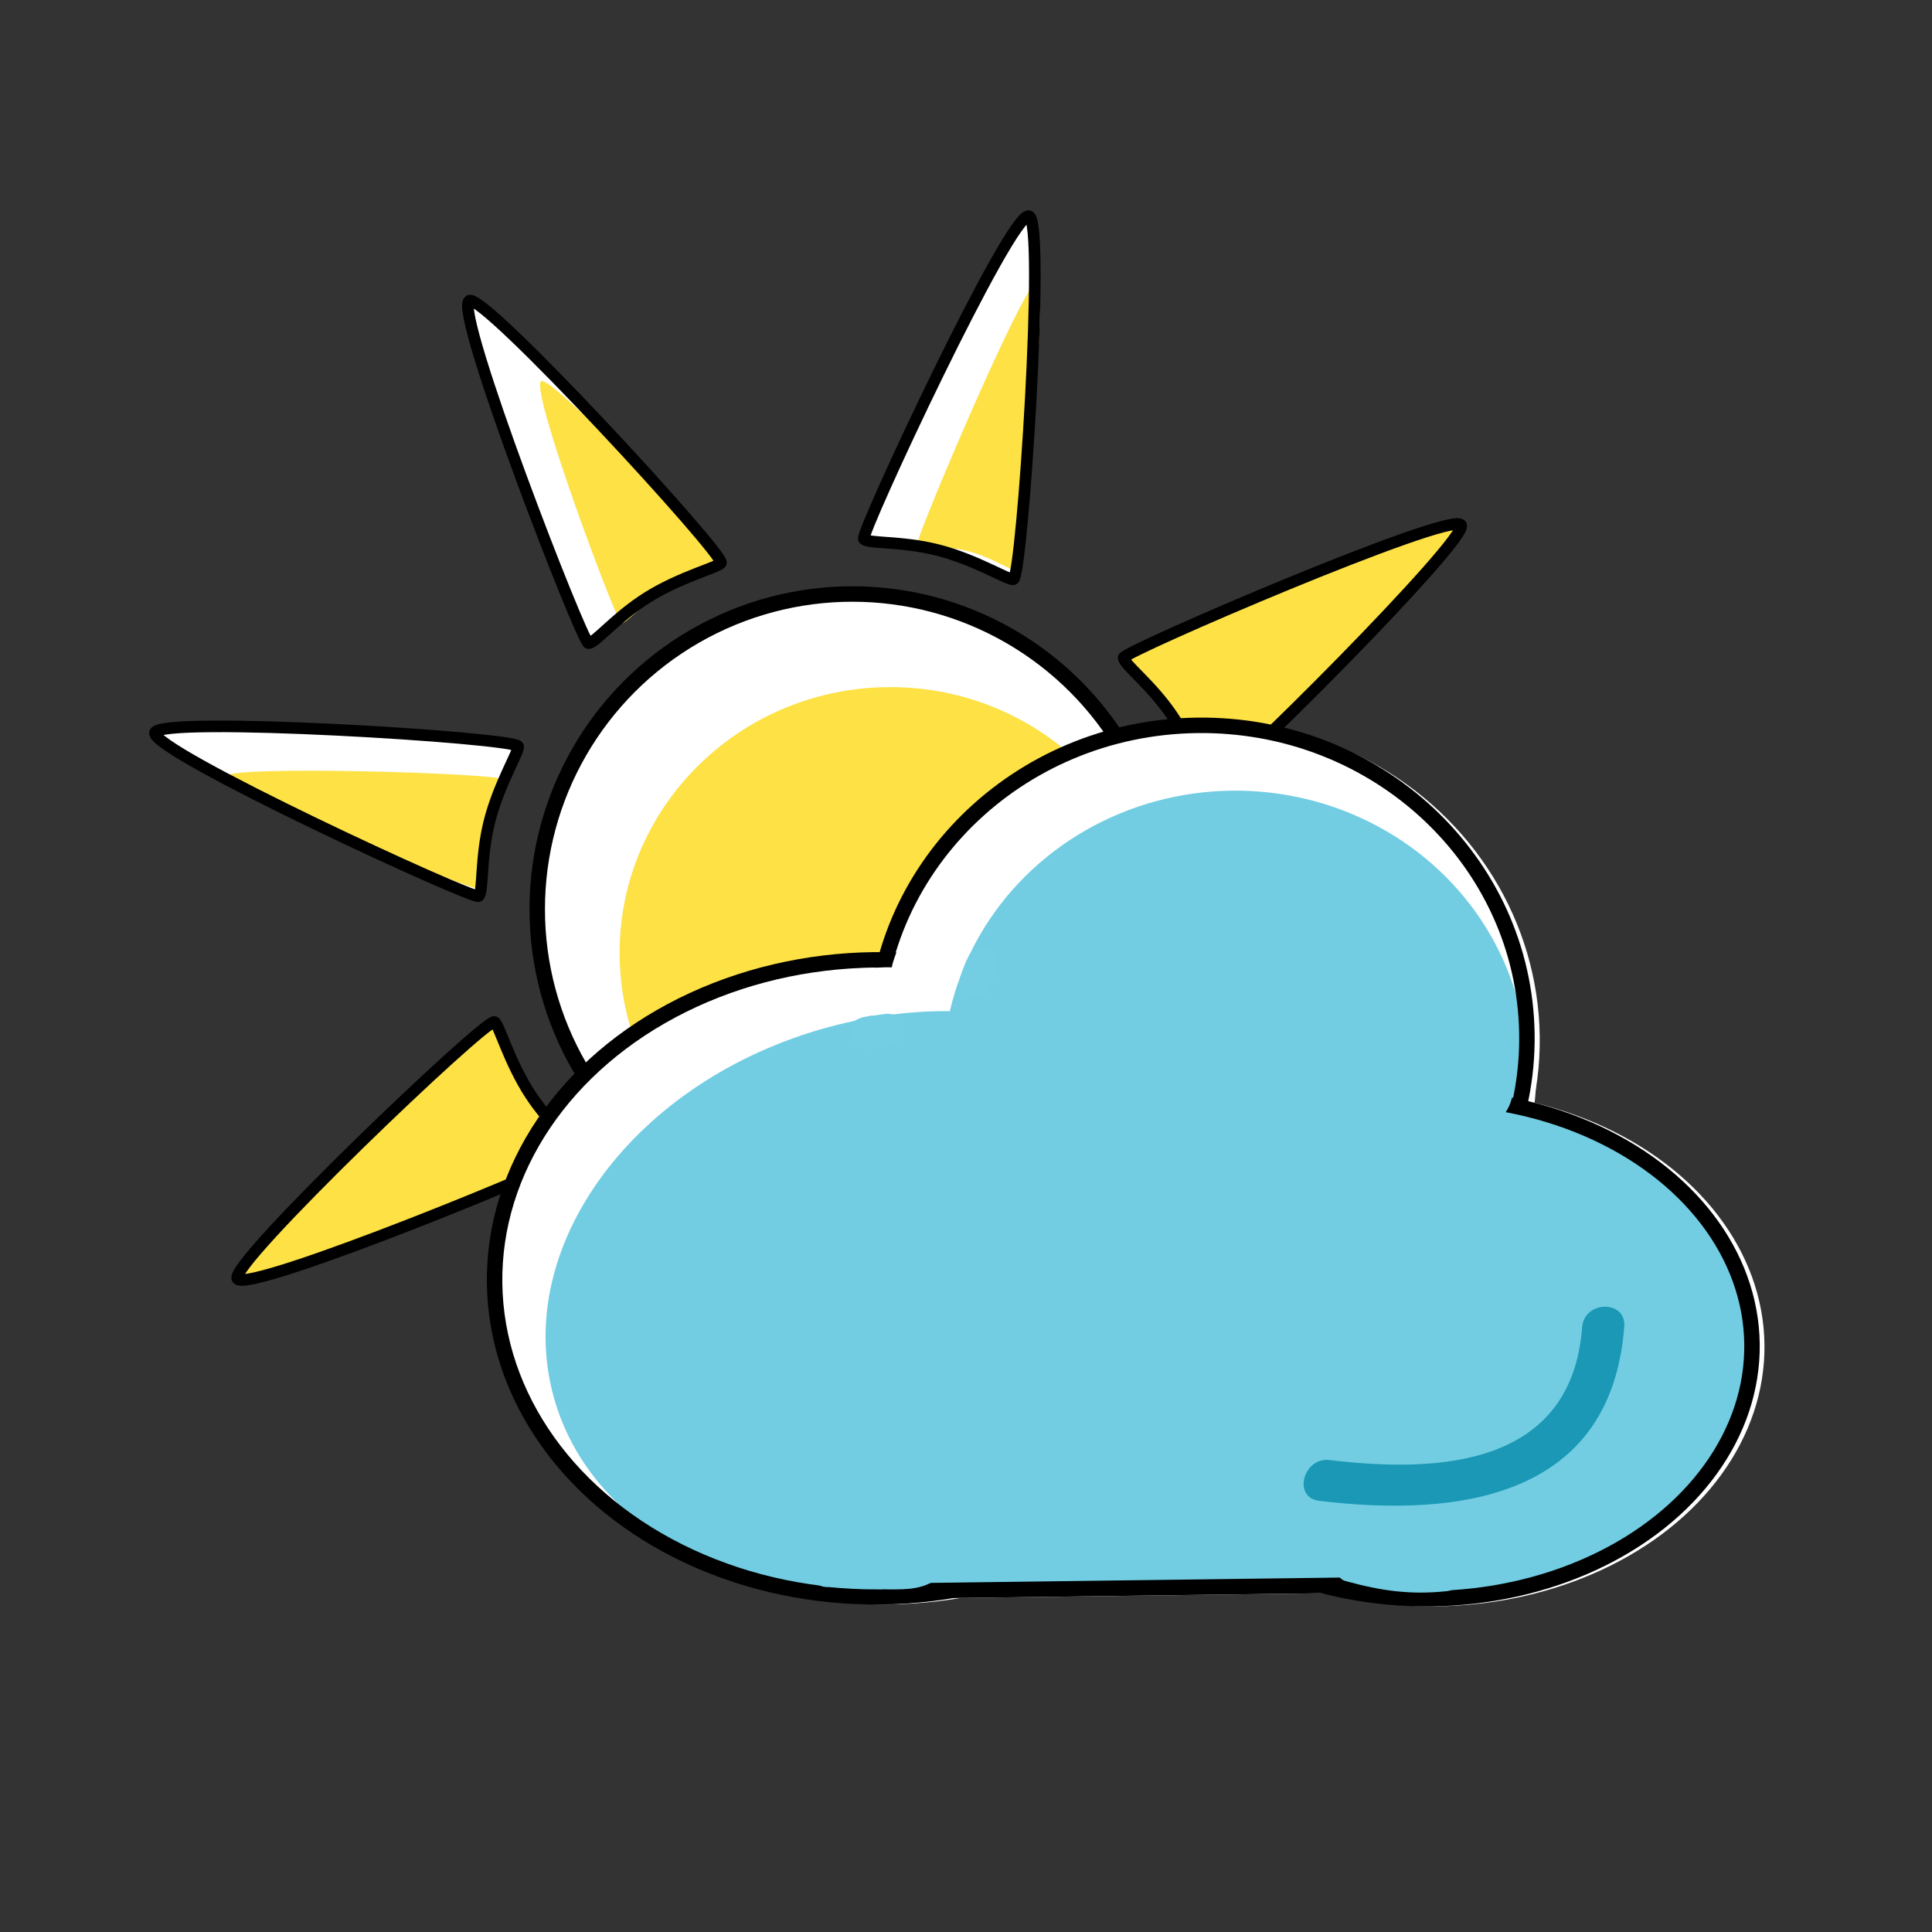 <?xml version="1.0" encoding="utf-8"?>
<!-- Generator: Adobe Illustrator 15.1.0, SVG Export Plug-In . SVG Version: 6.00 Build 0)  -->
<!DOCTYPE svg PUBLIC "-//W3C//DTD SVG 1.1//EN" "http://www.w3.org/Graphics/SVG/1.1/DTD/svg11.dtd">
<svg version="1.1" id="Layer_1" xmlns="http://www.w3.org/2000/svg" xmlns:xlink="http://www.w3.org/1999/xlink" x="0px" y="0px"
	 width="250px" height="250px" viewBox="0 0 250 250" enable-background="new 0 0 250 250" xml:space="preserve">
<rect x="0" y="0" width="250" height="250" fill="#333333" stroke="none"/>
<g>
	<circle fill="#FFFFFF" cx="110.299" cy="117.316" r="40.782"/>
	<ellipse fill="#FDE145" cx="115.206" cy="123.297" rx="35.029" ry="34.384"/>
	<circle fill="none" stroke="#000000" stroke-width="2" stroke-miterlimit="10" cx="110.299" cy="117.646" r="40.782"/>
</g>
<g>
	<path fill="#FFFFFF" d="M93.293,72.826c-0.189,0.539-5.159,1.756-9.494,4.472c-4.147,2.594-6.831,5.991-7.655,5.927
		c-0.817-0.064-17.428-42.835-15.431-44.299C62.428,37.667,93.704,71.653,93.293,72.826z"/>
	<path fill="#FDE145" d="M93.324,72.842c-0.153,0.389-3.852,1.37-7.115,3.41c-3.123,1.95-5.18,4.438-5.787,4.411
		c-0.603-0.028-11.906-30.236-10.398-31.33C71.319,48.395,93.652,71.993,93.324,72.842z"/>
	<path fill="none" stroke="#000000" stroke-width="1.5" stroke-miterlimit="10" d="M93.293,72.826
		c-0.189,0.539-5.159,1.756-9.494,4.472c-4.147,2.594-6.831,5.991-7.655,5.927c-0.817-0.064-17.428-42.835-15.431-44.299
		C62.428,37.667,93.704,71.653,93.293,72.826z"/>
</g>
<path fill="#FDE145" stroke="#000000" stroke-width="1.5" stroke-miterlimit="10" d="M156.476,101.827
	c-0.548-0.167-1.961-5.083-4.845-9.308c-2.758-4.041-6.26-6.588-6.228-7.413c0.033-0.82,42.264-18.979,43.652-17.177
	C190.302,69.541,157.663,102.192,156.476,101.827z"/>
<path fill="#FDE145" stroke="#000000" stroke-width="1.5" stroke-miterlimit="10" d="M63.978,132.24
	c0.543,0.176,1.858,5.122,4.656,9.402c2.676,4.096,6.126,6.712,6.077,7.536c-0.049,0.82-42.555,18.284-43.99,16.296
	C29.444,163.706,62.797,131.851,63.978,132.24z"/>
<g>
	<path fill="#FFFFFF" d="M67.003,97.207c0.223,0.526-2.628,4.774-4.005,9.7c-1.318,4.711-1.013,9.031-1.665,9.538
		c-0.647,0.502-41.735-19.92-41.246-22.349C20.508,92.014,66.517,96.064,67.003,97.207z"/>
	<path fill="#FDE145" d="M65.045,100.858c0.203,0.37-1.709,3.555-2.452,7.171c-0.712,3.459-0.21,6.567-0.676,6.959
		c-0.464,0.389-33.058-12.716-32.835-14.491C29.272,98.973,64.602,100.051,65.045,100.858z"/>
	<path fill="none" stroke="#000000" stroke-width="1.5" stroke-miterlimit="10" d="M67.037,96.566
		c0.239,0.521-2.49,4.849-3.723,9.812c-1.18,4.747-0.75,9.056-1.387,9.581c-0.632,0.521-42.385-18.74-41.875-21.144
		C20.522,92.598,66.518,95.437,67.037,96.566z"/>
</g>
<g>
	<path fill="#FFFFFF" d="M130.972,74.939c-0.525,0.232-4.815-2.556-9.762-3.857c-4.731-1.246-9.044-0.875-9.562-1.519
		c-0.512-0.64,19.285-42.034,21.719-41.581C135.456,28.372,132.104,74.435,130.972,74.939z"/>
	<path fill="#FDE145" d="M131.563,73.875c-0.357,0.207-3.188-1.805-6.498-2.603c-3.163-0.768-6.081-0.267-6.415-0.756
		c-0.331-0.484,13.949-34.332,15.579-34.088C135.629,36.637,132.341,73.417,131.563,73.875z"/>
	<path fill="none" stroke="#000000" stroke-width="1.5" stroke-miterlimit="10" d="M131.148,74.949
		c-0.523,0.237-4.836-2.512-9.794-3.77c-4.743-1.207-9.052-0.798-9.575-1.439c-0.517-0.634,18.954-42.356,21.357-41.767
		C135.323,28.51,132.279,74.437,131.148,74.949z"/>
</g>
<g>
	<g>
		<g>
			<path fill="#FFFFFF" d="M87.929,185.196c-6.325-4.473-9.546-11.963-9.593-19.574c-2.795,0.757-5.59,1.515-8.386,2.271
				c-0.037-0.147-0.074-0.294-0.111-0.441c2.742-0.358,5.483-0.717,8.225-1.075c-2.438-4.169,1.366-11.658,3.643-15.289
				c2.205-3.514,6.998-5.202,10.407-7.229c3.204-1.904,2.837-7.376-1.075-8.225c-1.284-0.279-2.32-0.205-3.603,0.017
				c-5.711,0.985-3.282,9.657,2.393,8.678c-0.394-0.005-0.789-0.011-1.183-0.017c-0.358-2.741-0.717-5.482-1.075-8.225
				c-6.081,3.614-11.497,6.36-15.011,12.814c-3.456,6.347-6.152,15.375-2.268,22.018c2.023,3.459,7.068,2.585,8.225-1.075
				c0.765-2.419,0.586-4.342-0.796-6.494c-2.364-3.679-8.414-2.35-8.386,2.271c0.067,10.975,5.075,20.999,14.051,27.346
				C88.137,196.327,92.626,188.518,87.929,185.196L87.929,185.196z"/>
		</g>
	</g>
	<g>
		<g>
			<path fill="#FFFFFF" d="M91.506,142.873c2.967-3.047,7.83-3.357,11.84-3.812c5.267-0.597,10.633-1.283,15.747-2.696
				c3.599-0.994,5.604-1.543,7.228-5.315c0.8-1.857,0.654-3.693,0.919-5.657c0.315-2.341,2.273-4.989,3.69-6.792
				c6.224-7.919,16.655-12.366,26.591-12.325c11.042,0.045,22.143,9.28,25.883,19.348c2.002,5.391,10.703,3.06,8.678-2.393
				c-4.443-11.965-14.688-21.212-26.88-24.875c-10.999-3.305-23.671,0.587-32.842,6.836c-4.672,3.184-8.567,7.365-11.421,12.236
				c-1.192,2.034-2.22,4.404-2.536,6.742c-0.104,0.775,0.103,2.438-0.185,3.105c-0.941,2.186,2.6-0.32-0.412,0.214
				c-6.079,1.077-12.082,2.189-18.209,3.031c-5.328,0.732-10.584,2.013-14.455,5.987C81.092,140.668,87.451,147.037,91.506,142.873
				L91.506,142.873z"/>
		</g>
	</g>
	<g>
		<path fill="#FFFFFF" stroke="#FFFFFF" stroke-miterlimit="10" d="M162.734,156.137c5.336,19.507-10.494,40.832-35.36,47.633
			c-24.866,6.807-49.35-3.49-54.685-22.994c-5.337-19.505,10.495-40.832,35.36-47.635
			C132.915,126.336,157.399,136.632,162.734,156.137z"/>
		
			<ellipse transform="matrix(1 -0.013 0.013 1 -1.847 2.167)" fill="#FFFFFF" stroke="#FFFFFF" stroke-miterlimit="10" cx="160.662" cy="138.733" rx="37.676" ry="36.211"/>
		
			<ellipse transform="matrix(1 -0.013 0.013 1 -1.791 2.107)" fill="#FFFFFF" stroke="#FFFFFF" stroke-width="2" stroke-miterlimit="10" cx="156.226" cy="134.583" rx="42.055" ry="40.419"/>
		
			<ellipse transform="matrix(1 -0.013 0.013 1 -2.208 1.551)" fill="#FFFFFF" stroke="#FFFFFF" stroke-width="2" stroke-miterlimit="10" cx="114.583" cy="165.46" rx="49.447" ry="41.09"/>
		
			<ellipse transform="matrix(-1 0.013 -0.013 -1 373.329 346.724)" fill="#FFFFFF" stroke="#FFFFFF" stroke-width="2" stroke-miterlimit="10" cx="185.502" cy="174.614" rx="41.764" ry="32.333"/>
		
			<rect x="108.456" y="174.415" transform="matrix(1 -0.013 0.013 1 -2.534 1.99)" fill="#FFFFFF" stroke="#FFFFFF" stroke-width="2" stroke-miterlimit="10" width="77.246" height="30.986"/>
	</g>
	<g>
		<path fill="#72CDE2" d="M161.935,156.001c5.352,19.563-10.524,40.95-35.461,47.771c-24.938,6.824-49.491-3.502-54.841-23.06
			c-5.353-19.561,10.524-40.948,35.46-47.772C132.029,126.117,156.585,136.441,161.935,156.001z"/>
		
			<ellipse transform="matrix(1 -0.013 0.013 1 -1.842 2.155)" fill="#72CDE2" cx="159.855" cy="138.548" rx="37.784" ry="36.314"/>
		<path fill="none" stroke="#000000" stroke-width="2" stroke-miterlimit="10" d="M197.58,133.822
			c0.3,22.383-18.338,40.783-41.629,41.096c-23.287,0.312-42.414-17.582-42.714-39.965c-0.3-22.382,18.34-40.781,41.627-41.093
			C178.155,93.547,197.279,111.439,197.58,133.822z"/>
		
			<ellipse transform="matrix(1 -0.013 0.013 1 -2.207 1.539)" fill="none" stroke="#000000" stroke-width="2" stroke-miterlimit="10" cx="113.646" cy="165.351" rx="49.588" ry="41.209"/>
		
			<ellipse transform="matrix(-1 0.013 -0.013 -1 371.861 346.568)" fill="#72CDE2" stroke="#000000" stroke-width="2" stroke-miterlimit="10" cx="184.768" cy="174.532" rx="41.884" ry="32.426"/>
		
			<rect x="107.502" y="174.334" transform="matrix(1 -0.013 0.013 1 -2.534 1.978)" fill="#72CDE2" stroke="#000000" stroke-width="2" stroke-miterlimit="10" width="77.466" height="31.074"/>
	</g>
	<path fill="#72CDE2" d="M192.278,137.033c-10.064-1.364-20.398,0.512-29.669,4.585c-3.208-4.567-7.719-7.666-12.406-10.639
		c-2.886-1.828-5.514-3.864-8.563-5.458c-2.505-1.31-5.749-1.249-7.909-3.209c-1.817-1.652-4.999-1.915-6.725,0.09
		c-0.084,0.099-0.153,0.193-0.233,0.293c-0.768,0.556-1.415,1.325-1.802,2.326c-0.219,0.568-0.438,1.135-0.657,1.698
		c-1.71,4.429,3.473,6.791,6.893,5c3.025,1.417,6.334,2.246,9.297,4.02c2.376,1.416,4.538,3.169,6.876,4.65
		c1.546,0.926,3.001,1.973,4.373,3.142l1.212,1.25c-7.326,4.863-13.542,12.545-14.454,21.389c-4.104-2.341-7.867-5.214-11.265-8.614
		c-5.629-5.638-7.35-12.524-8.494-19.992c0.922-2.783-0.561-6.462-4.395-6.41c-0.568,0.007-1.06,0.116-1.518,0.268
		c-2.272,0.129-4.265,1.631-3.853,4.532c1.465,10.289,3.499,18.58,10.208,26.811c2.647,3.25,5.866,6.021,9.369,8.422
		c-4.04-0.219-8.067-0.608-12.074-1.265c-2.147-0.351-4.38-0.512-6.434-0.176c-0.817,0.003-1.653,0.183-2.441,0.598
		c-0.494,0.262-0.915,0.522-1.29,0.794c-1.073,0.699-2.011,1.662-2.742,2.985c-1.098,1.984-0.763,3.764,0.263,5.014
		c-0.343,0.331-0.607,0.747-0.73,1.233c-0.208,0.83-0.225,1.697-0.217,2.545c0.02,1.625,1.202,2.474,2.463,2.578
		c-0.651,3.298-1.463,6.602-1.083,9.904c-3.066,1.942-3.038,8.098,1.302,8.729c6.916,1.004,13.396,1.326,20.181-0.607
		c5.425-1.549,3.768-8.883-1.39-9.271c-3.072-0.232-6.148-0.351-9.196-0.827c-3.002-0.471-1.188-3.186-0.68-5.463
		c0.612-2.719,1.033-5.709,1.013-8.65c1.495,0.25,2.971,0.56,4.484,0.696c6.265,0.565,12.513,0.903,18.805,0.877
		c0.05-0.001,0.093-0.01,0.143-0.01c0.029-0.001,0.054,0.007,0.082,0.006c0.101-0.001,0.189-0.027,0.286-0.032
		c0.1-0.009,0.199-0.017,0.295-0.033c1.603-0.195,2.729-1.054,3.355-2.213c0.392,0.155,0.782,0.319,1.173,0.464
		c1.233,0.455,2.296,0.37,3.167-0.027c4.847,0.892,11.023-0.241,15.278-0.373c3.493-0.106,6.994-0.11,10.489-0.157l6.965-0.094
		c0.087,7.219,1.557,14.669,0.796,21.779c-0.01,0.085,0.003,0.155,0,0.241c-0.427-0.097-0.853-0.19-1.271-0.263
		c-2.428-0.419-4.801-1.011-7.128-1.82c-2.482-0.869-3.49,3.062-1.031,3.921c0.817,0.287,1.638,0.523,2.462,0.743
		c2.794,1.13,5.727,1.752,8.739,1.837c1.172,0.184,2.337,0.29,3.526,0.181c0.169,0.041,0.348,0.066,0.539,0.063l0.343-0.004
		c1.012-0.014,1.623-0.629,1.844-1.373c0.082-0.229,0.134-0.471,0.127-0.723c0.711-0.736,1.225-1.706,1.358-2.931
		c0.738-6.915-1.322-13.684-0.876-20.641c0.22-3.477,0.152-9.567-4.632-10.189c-7.29-0.948-15.034-0.181-22.378-0.025
		c-3.93,0.081-7.854,0.262-11.79,0.247c-0.848-0.185-1.438-0.262-1.827-0.256c-0.641-1.291-0.934-2.688-0.605-4.172
		c1.115-5.007,6.138-10.24,10.413-12.818c0.725-0.438,1.472-0.93,2.178-1.475c1.265,0.661,2.818,0.82,4.428,0.037
		c7.308-3.569,16.491-5.687,24.632-4.583C195.882,146.999,198.335,137.855,192.278,137.033z"/>
	<path fill="#FFFFFF" d="M122.518,120.105c-0.289,0.014-0.567,0.102-0.82,0.265c-0.594-0.287-1.304-0.281-1.949,0.018
		c-0.21,0.075-0.406,0.189-0.581,0.332c-1.121-0.506-2.137-0.329-2.668,1.183c-0.325,0.917-0.946,2.316-1.1,3.269
		c-0.941-0.044-2.476,0.088-3.436,0.108c-1.083,0.021-1.297,0.219-1.546,1.016c-0.865,0.441-1.518,1.058-1.684,1.954
		c-0.637,1.049-0.96,4.196,0.491,3.866c0.312-0.072,0.798-0.19,1.276-0.302c0.276-0.062-1.799,0.418,0.984-0.211
		c0.062-0.005,0.123-0.011,0.181-0.018c0.593-0.058,1.182-0.152,1.773-0.225c3.586-0.443,2.307-0.763,2.566-1.955
		c0.327-0.048,0.651-0.096,0.97-0.162c0.664-0.14,1.096-0.608,1.334-1.176c0.186-0.103,0.368-0.215,0.54-0.384
		c0.428-0.419,0.821-0.875,1.219-1.325c0.554,1.533,2.98,2.286,4.042,0.438c0.675-1.169,0.844-2.546,1.517-3.704
		C126.74,121.181,124.265,118.841,122.518,120.105z"/>
	<path fill="#73CEE4" d="M116.874,132.792c-0.326-1.123-1.431-1.598-2.513-1.379c-0.789,0.157-1.857,0.197-2.759,0.416
		c-1.073,0.261-1.679,1.486-1.382,2.512c0.316,1.095,1.44,1.645,2.513,1.382c0.836-0.203,1.819-0.228,2.759-0.417
		C116.577,135.089,117.161,133.786,116.874,132.792z"/>
	<path fill="#73CEE4" d="M128.118,122.924c-0.921-0.525-2.269-0.224-2.761,0.764c-0.458,0.918-0.836,1.873-1.158,2.844
		c-0.351,1.048,0.433,2.207,1.447,2.473c1.125,0.294,2.125-0.401,2.474-1.447c0.226-0.677,0.445-1.229,0.763-1.87
		C129.377,124.698,129.116,123.49,128.118,122.924z"/>
	<path fill="#1A98B5" d="M204.728,171.741c-1.364,17.882-18.295,18.927-32.656,17.189c-3.44-0.419-4.854,4.852-1.378,5.274
		c18.364,2.223,37.809-0.558,39.483-22.537C210.441,168.162,204.992,168.267,204.728,171.741z"/>
	<g>
		<g>
			<path fill="#72CDE2" d="M119.507,201.867c-1.562,1.09-3.593,0.784-5.397,0.794c-1.934,0.01-1.935,3.01,0,3
				c2.348-0.013,4.883,0.213,6.912-1.204C122.595,203.358,121.098,200.757,119.507,201.867L119.507,201.867z"/>
		</g>
	</g>
	<g>
		<g>
			<path fill="#72CDE2" d="M113.693,202.666c-2.259,0.019-4.507-0.111-6.755-0.325c-1.926-0.183-1.908,2.818,0,3
				c2.249,0.214,4.496,0.344,6.755,0.325C115.627,205.649,115.628,202.649,113.693,202.666L113.693,202.666z"/>
		</g>
	</g>
	<g>
		<g>
			<path fill="#72CDE2" d="M106.854,205.342c1.935,0,1.935-3,0-3S104.92,205.342,106.854,205.342L106.854,205.342z"/>
		</g>
	</g>
	<g>
		<g>
			<path fill="#72CDE2" d="M187.287,202.888c-1.929,0.21-3.803,0.459-5.746,0.327c-2.244-0.152-4.469-0.926-6.624-1.519
				c-1.868-0.515-2.66,2.38-0.797,2.893c4.588,1.264,8.414,1.816,13.167,1.299C189.188,205.681,189.209,202.679,187.287,202.888
				L187.287,202.888z"/>
		</g>
	</g>
</g>
</svg>
